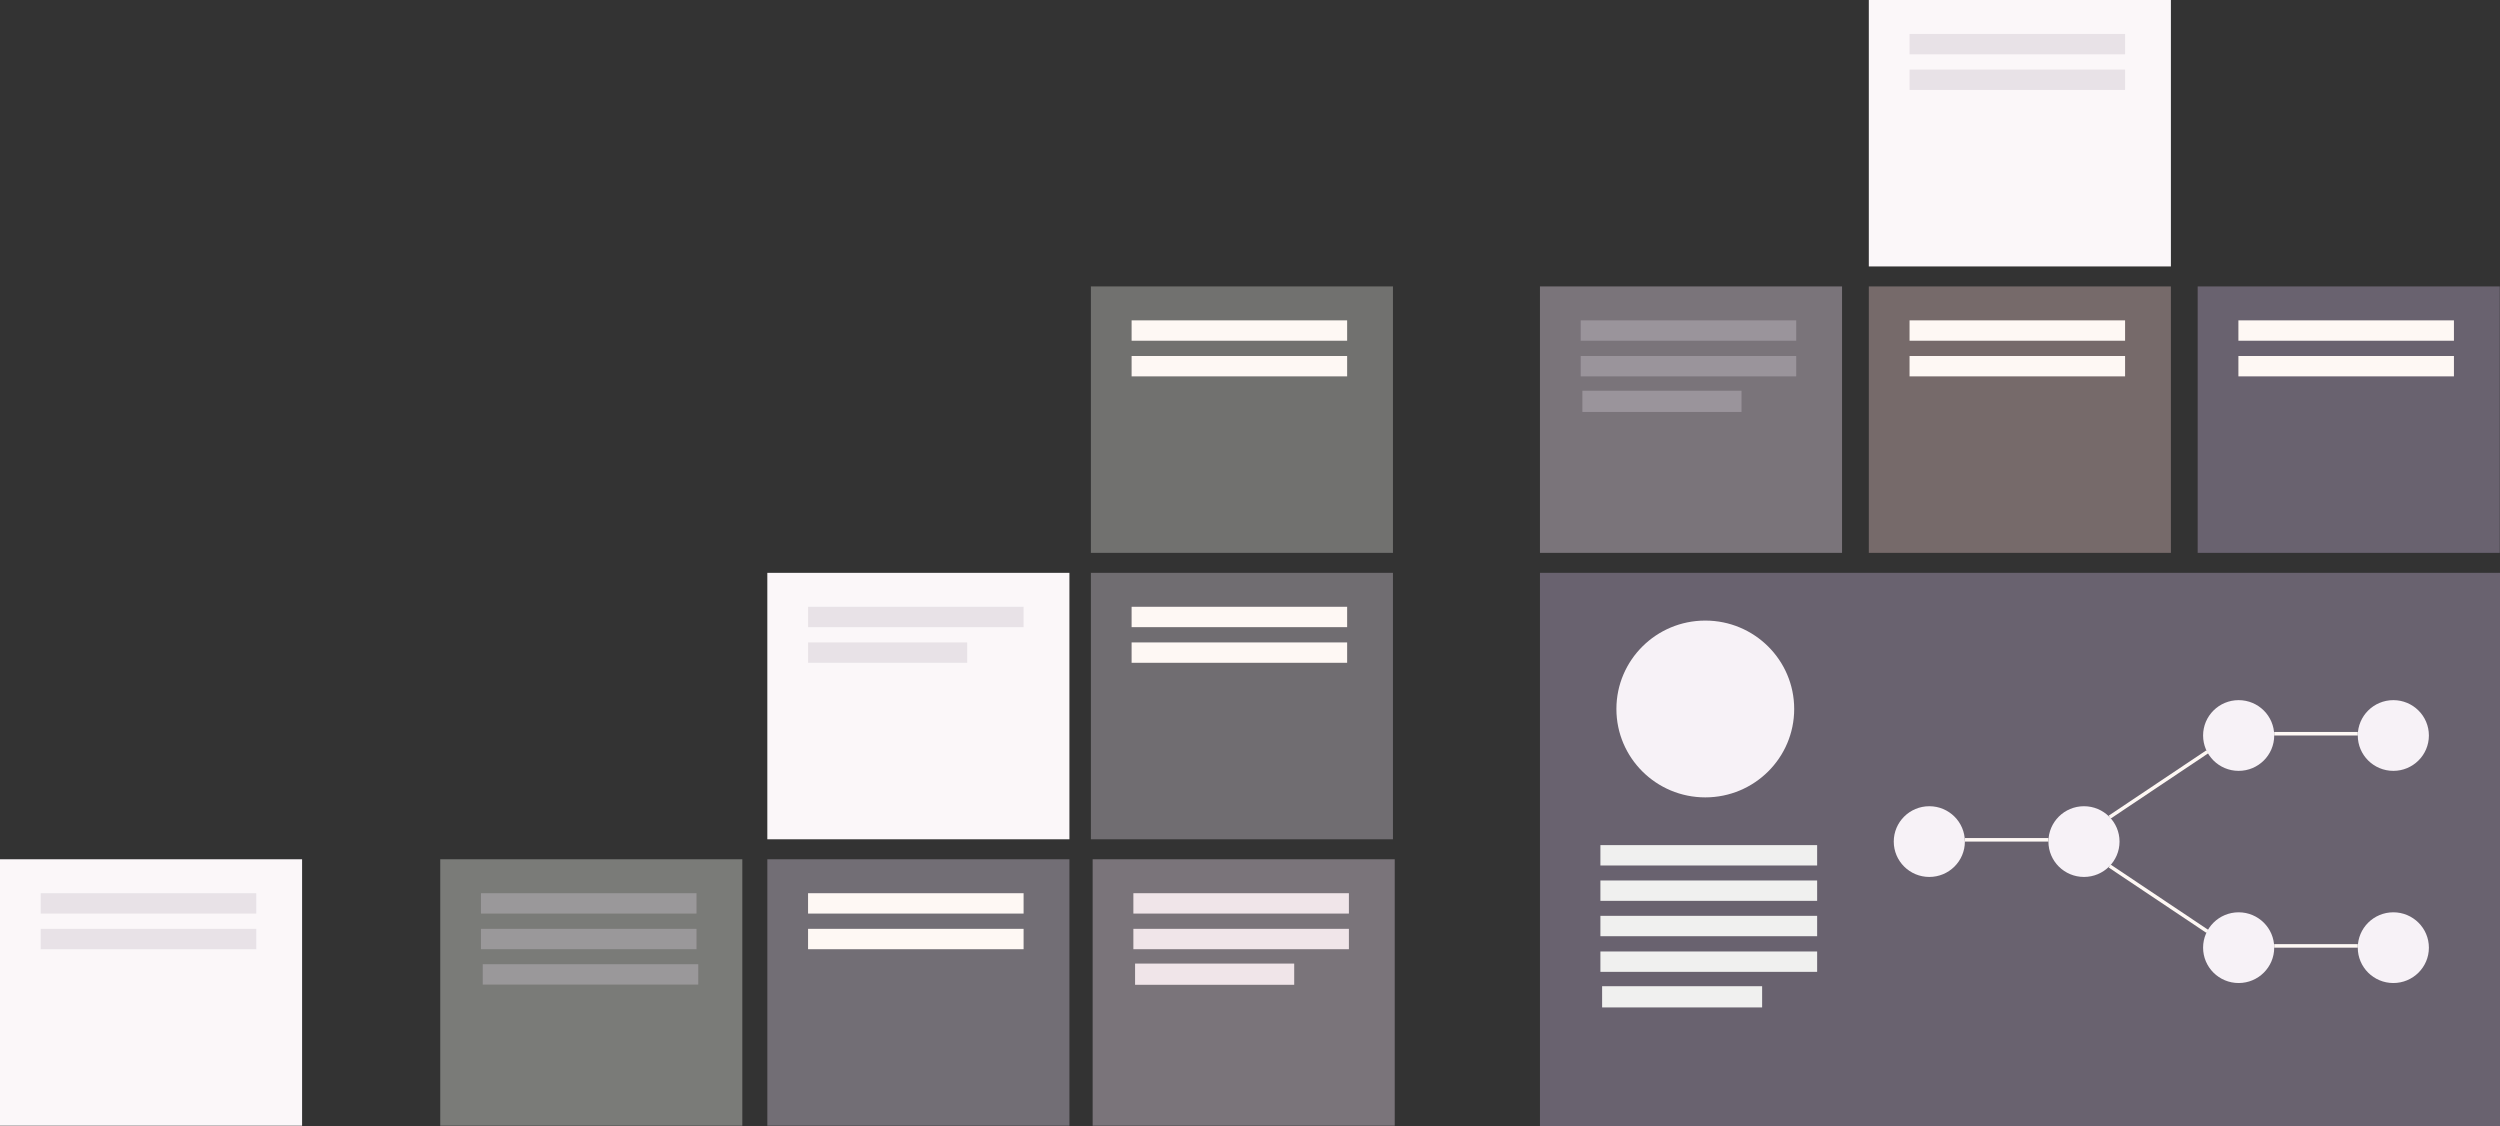 <svg width="1414" height="637" viewBox="0 0 1414 637" fill="none" xmlns="http://www.w3.org/2000/svg">
<rect x="0" y="0" width="1414" height="637" fill="#333333" stroke="none"/>
<rect y="486" width="170.859" height="150.702" fill="#FBF7F9"/>
<rect x="23.037" y="505.198" width="121.905" height="11.519" fill="#CCC4CE" fill-opacity="0.4"/>
<rect x="23.037" y="525.355" width="121.905" height="11.519" fill="#CCC4CE" fill-opacity="0.4"/>
<rect x="434" y="486" width="170.859" height="150.702" fill="#D0C6D8" fill-opacity="0.4"/>
<rect x="457.037" y="505.198" width="121.905" height="11.519" fill="#FEF8F4"/>
<rect x="457.037" y="525.355" width="121.905" height="11.519" fill="#FEF8F4"/>
<rect x="434" y="324" width="170.859" height="150.702" fill="#FBF7F9"/>
<rect x="457.037" y="343.198" width="121.905" height="11.519" fill="#CCC4CE" fill-opacity="0.4"/>
<rect x="457.037" y="363.355" width="90" height="11.519" fill="#CCC4CE" fill-opacity="0.4"/>
<rect x="617" y="324" width="170.859" height="150.702" fill="#CCC4CE" fill-opacity="0.4"/>
<rect x="640.037" y="343.198" width="121.905" height="11.519" fill="#FEF8F4"/>
<rect x="640.037" y="363.355" width="121.905" height="11.519" fill="#FEF8F4"/>
<rect x="617" y="162" width="170.859" height="150.702" fill="#CDCDC9" fill-opacity="0.4"/>
<rect x="640.037" y="181.198" width="121.905" height="11.519" fill="#FEF8F4"/>
<rect x="640.037" y="201.355" width="121.905" height="11.519" fill="#FEF8F4"/>
<rect x="1057" y="162" width="170.859" height="150.702" fill="#D9BCBB" fill-opacity="0.4"/>
<rect x="1080.04" y="181.198" width="121.905" height="11.519" fill="#FEF8F4"/>
<rect x="1080.04" y="201.355" width="121.905" height="11.519" fill="#FEF8F4"/>
<rect x="1057" width="170.859" height="150.702" fill="#FBF7F9"/>
<rect x="1080.04" y="19.198" width="121.905" height="11.519" fill="#CCC4CE" fill-opacity="0.4"/>
<rect x="1080.04" y="39.355" width="121.905" height="11.519" fill="#CCC4CE" fill-opacity="0.4"/>
<rect x="1243" y="162" width="170.859" height="150.702" fill="#B9A9C9" fill-opacity="0.4"/>
<rect x="1266.04" y="181.198" width="121.905" height="11.519" fill="#FEF8F4"/>
<rect x="1266.04" y="201.355" width="121.905" height="11.519" fill="#FEF8F4"/>
<rect x="249" y="486" width="170.859" height="150.702" fill="#E3E6DF" fill-opacity="0.4"/>
<rect x="272.037" y="505.198" width="121.905" height="11.519" fill="#CCC4CE" fill-opacity="0.4"/>
<rect x="272.037" y="525.355" width="121.905" height="11.519" fill="#CCC4CE" fill-opacity="0.4"/>
<rect x="273.037" y="545.355" width="121.905" height="11.519" fill="#CCC4CE" fill-opacity="0.4"/>
<rect x="618" y="486" width="170.859" height="150.702" fill="#E5D5E4" fill-opacity="0.4"/>
<rect x="641.037" y="505.198" width="121.905" height="11.519" fill="#F0E5E9"/>
<rect x="641.037" y="525.355" width="121.905" height="11.519" fill="#F0E5E9"/>
<rect x="642" y="545" width="90" height="12" fill="#F0E5E9"/>
<rect x="871" y="162" width="170.859" height="150.702" fill="#E5D5E4" fill-opacity="0.4"/>
<rect x="894.037" y="181.198" width="121.905" height="11.519" fill="#CCC4CE" fill-opacity="0.4"/>
<rect x="894.037" y="201.355" width="121.905" height="11.519" fill="#CCC4CE" fill-opacity="0.4"/>
<rect x="895" y="221" width="90" height="12" fill="#CCC4CE" fill-opacity="0.4"/>
<rect x="871" y="324" width="543" height="313" fill="#B9A9C9" fill-opacity="0.4"/>
<rect x="905.189" y="478" width="122.582" height="11.519" fill="#F0F0EF"/>
<rect x="905.189" y="498" width="122.582" height="11.519" fill="#F0F0EF"/>
<rect x="905.189" y="518" width="122.582" height="11.519" fill="#F0F0EF"/>
<rect x="905.189" y="538.158" width="122.582" height="11.519" fill="#F0F0EF"/>
<rect x="906.157" y="557.802" width="90.5" height="12" fill="#F0F0EF"/>
<ellipse cx="964.517" cy="401" rx="50.278" ry="50" fill="#F7F2F7"/>
<ellipse cx="1091.22" cy="476" rx="20.111" ry="20" fill="#F7F2F7"/>
<ellipse cx="1178.7" cy="476" rx="20.111" ry="20" fill="#F7F2F7"/>
<ellipse cx="1266.18" cy="536" rx="20.111" ry="20" fill="#F7F2F7"/>
<ellipse cx="1353.67" cy="536" rx="20.111" ry="20" fill="#F7F2F7"/>
<ellipse cx="1266.18" cy="416" rx="20.111" ry="20" fill="#F7F2F7"/>
<ellipse cx="1353.67" cy="416" rx="20.111" ry="20" fill="#F7F2F7"/>
<line x1="1111.33" y1="475" x2="1158.59" y2="475" stroke="#FEF8F4" stroke-width="2"/>
<line x1="1286.29" y1="415" x2="1333.56" y2="415" stroke="#FEF8F4" stroke-width="2"/>
<line x1="1286.29" y1="535" x2="1333.56" y2="535" stroke="#FEF8F4" stroke-width="2"/>
<line y1="-1" x2="66.541" y2="-1" transform="matrix(0.831 -0.556 0.56 0.828 1193.78 463)" stroke="#FEF8F4" stroke-width="2"/>
<line y1="-1" x2="66.541" y2="-1" transform="matrix(0.831 0.556 0.56 -0.828 1193.78 489)" stroke="#FEF8F4" stroke-width="2"/>
</svg>
